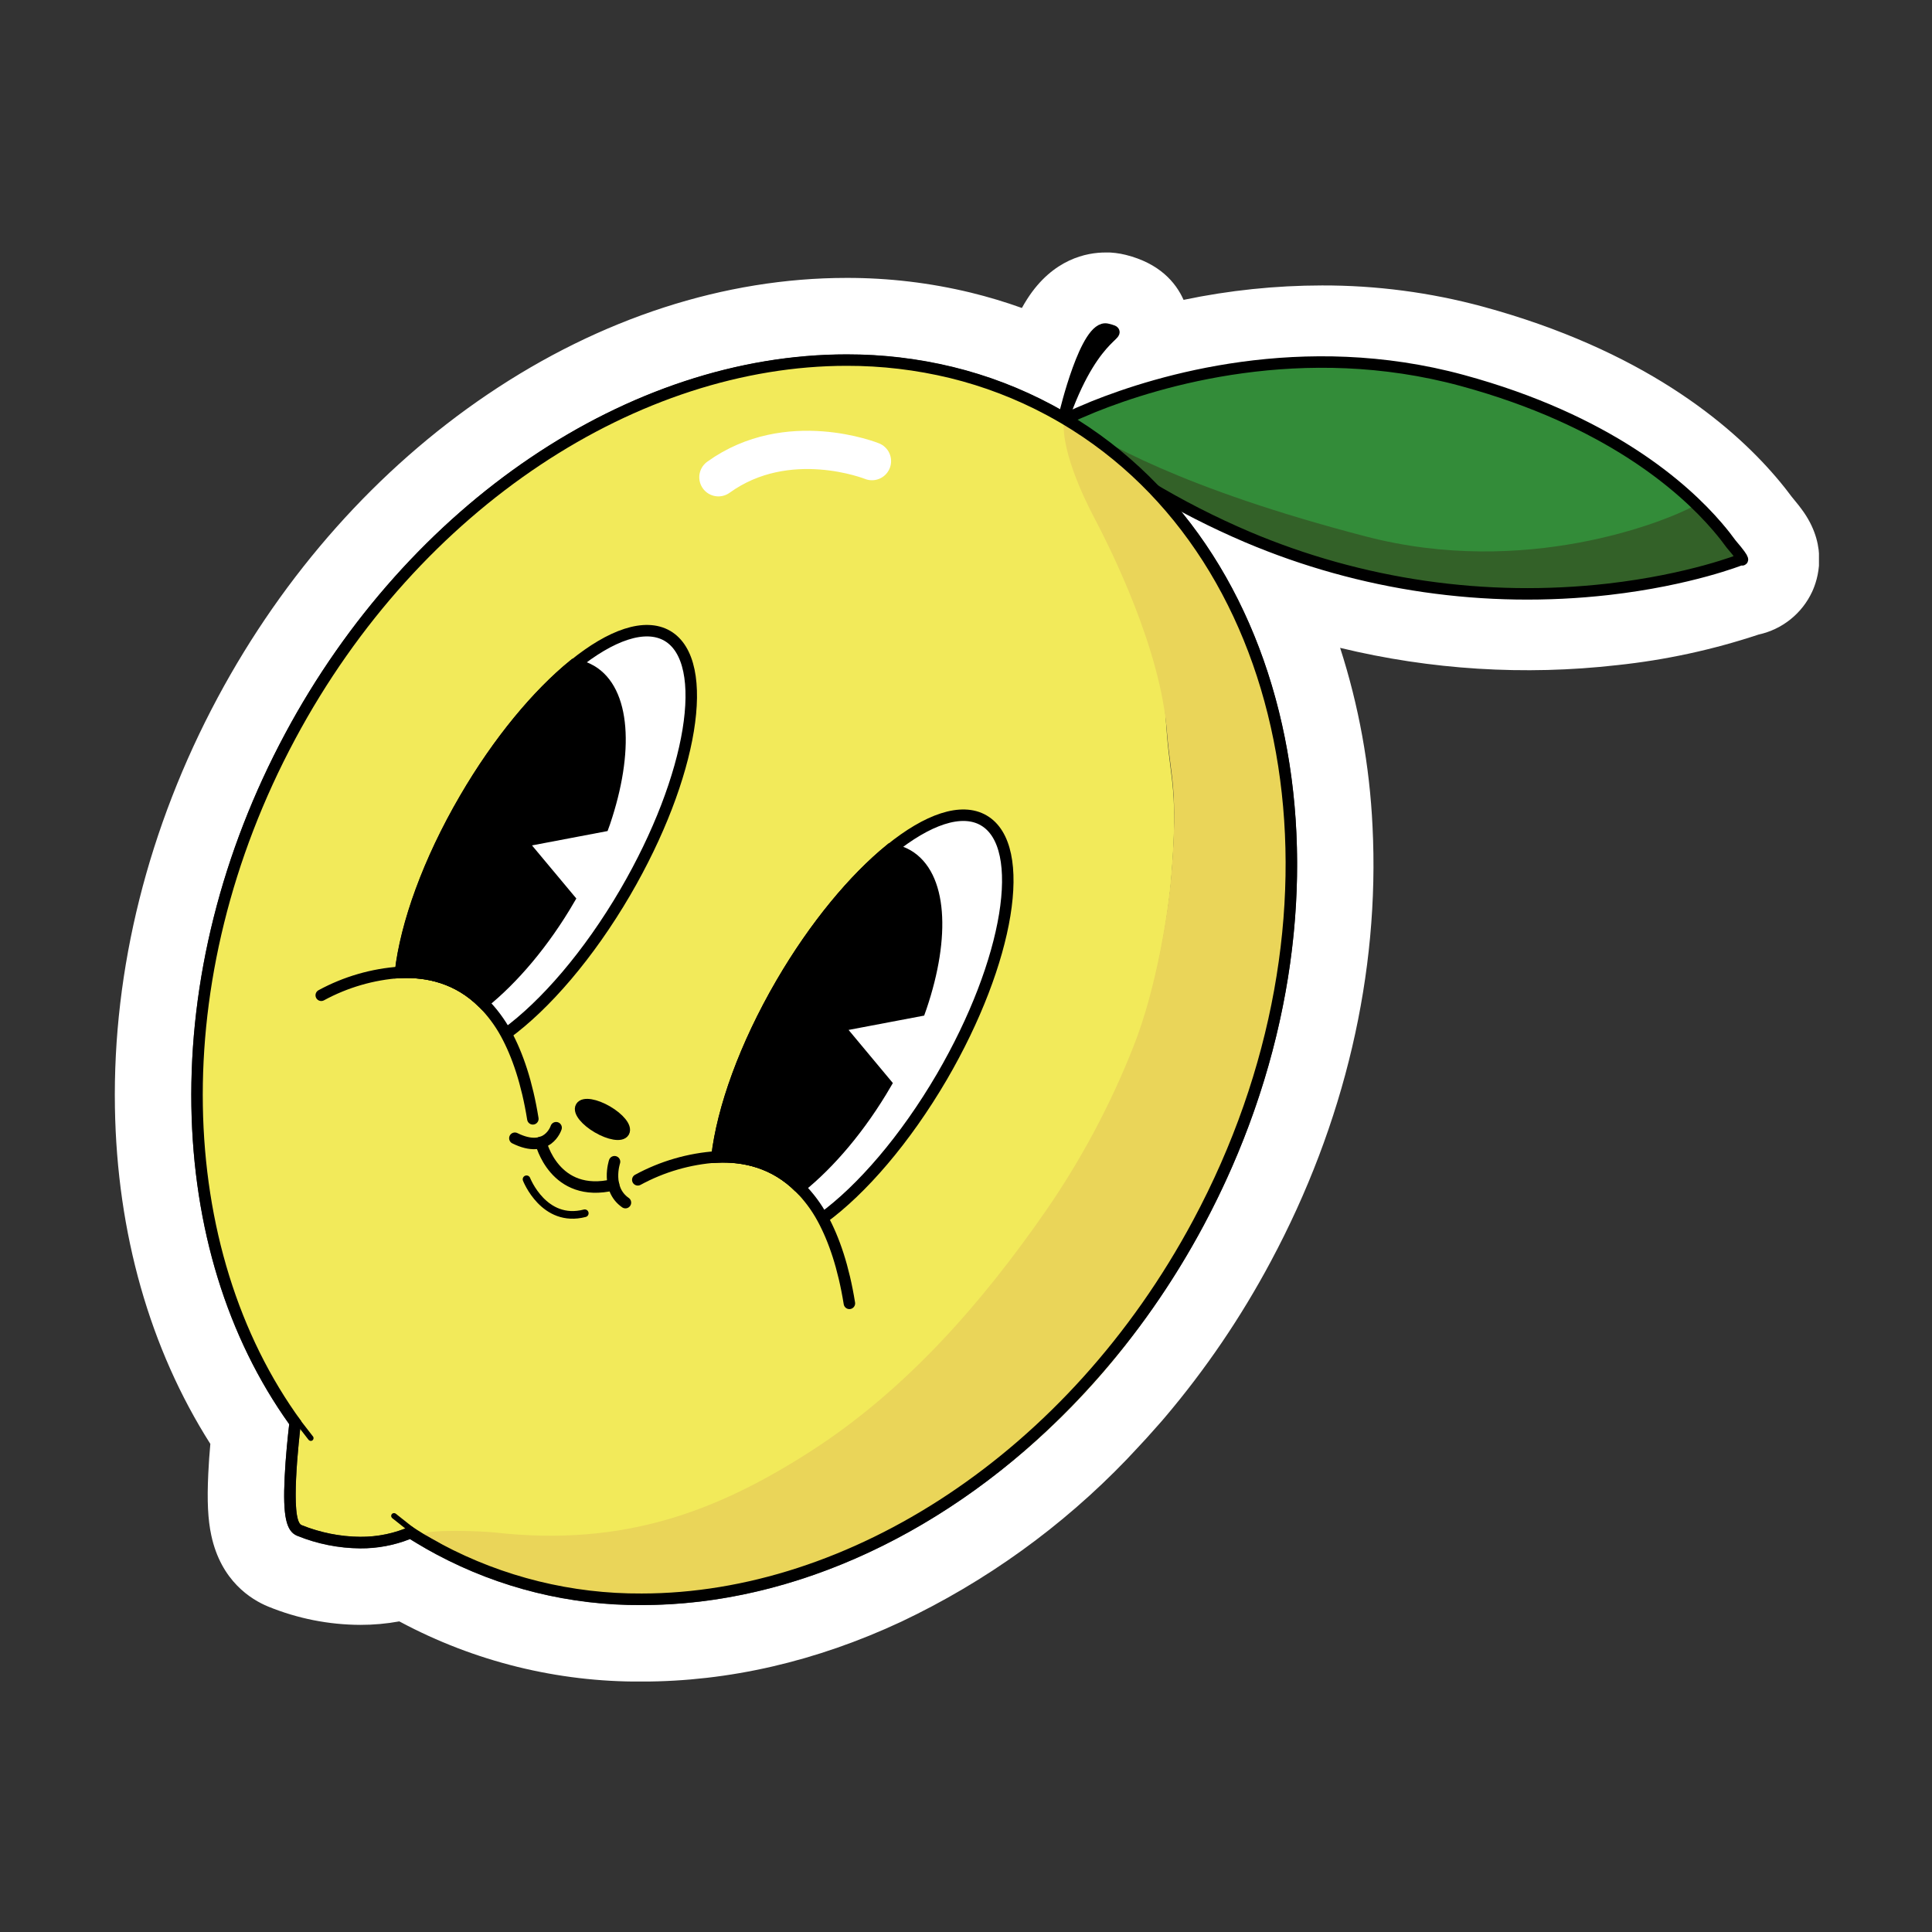 <svg width="505" height="505" viewBox="0 0 505 505" fill="none" xmlns="http://www.w3.org/2000/svg">
<rect x="0" y="0" width="505" height="505" fill="#333333" stroke="none"/>
<g clip-path="url(#clip0_6_280)">
<path d="M288.92 86C289.078 86.001 289.236 86.022 289.39 86.06C294.85 87.42 286.65 85.61 278.47 107.81L279.03 108.12L280.1 108.78C280.58 108.547 281.11 108.307 281.69 108.06L281.81 108.01L282.53 107.69L282.72 107.61L283.32 107.35L283.7 107.19L284.62 106.81H284.73L285.83 106.36C304.833 98.775 325.089 94.816 345.55 94.69C357.943 94.657 370.285 96.278 382.25 99.51C420.25 109.84 439.99 127.32 448.92 137.74L449.92 138.88L450.16 139.18L450.84 140.03L451.01 140.25C451.58 140.97 452.08 141.64 452.53 142.25C455.62 145.86 455.66 146.4 455.41 146.4C455.314 146.386 455.222 146.352 455.14 146.3C455.14 146.3 441.88 151.63 420.46 154.08C388.366 157.728 355.873 153.026 326.13 140.43C319.264 137.532 312.567 134.25 306.07 130.6C345.84 175.8 350.8 252.8 314.57 320.42C307.483 333.666 299.005 346.12 289.28 357.57L288.77 358.17L287.14 360.05C285.6 361.803 284.037 363.523 282.45 365.21L281.34 366.38L280.2 367.56C248.48 400.17 207.94 419.56 167.76 419.56C149.047 419.689 130.599 415.141 114.09 406.33C112.44 405.45 110.78 404.51 109.16 403.53C108.49 403.13 107.83 402.71 107.16 402.31C103.023 403.947 98.609 404.772 94.16 404.74C88.505 404.696 82.909 403.58 77.67 401.45C74.77 400.27 73.91 396.27 74.4 386.17C74.65 380.86 75.24 375.28 75.59 372.28C59.38 349.59 50.54 320.89 50.02 289.17C49.48 256.39 57.95 222.72 74.51 191.82C106.77 131.58 164.4 92.66 221.31 92.66C230.645 92.646 239.948 93.75 249.02 95.95C258.071 98.158 266.807 101.501 275.02 105.9C276.14 106.49 277.29 107.14 278.46 107.82C279.19 104.82 284.03 86.04 288.95 86.04L288.92 86ZM78.36 374.55V374.74V374.55C78.36 374.19 78.43 373.85 78.47 373.55C78.47 373.87 78.4 374.21 78.36 374.55ZM78.24 375.67C78.24 375.36 78.3 375.07 78.33 374.78C78.33 375.07 78.27 375.36 78.24 375.67ZM78.13 376.67C78.13 376.39 78.16 376.12 78.22 375.86C78.22 376.12 78.19 376.39 78.13 376.67ZM78.03 377.76C78.03 377.46 78.08 377.17 78.11 376.89C78.11 377.17 78.06 377.46 78.03 377.76ZM77.92 378.89L78.01 377.99L77.92 378.89ZM77.92 379.14C77.92 379.33 77.92 379.53 77.92 379.72V380.06V379.72C77.92 379.53 77.92 379.33 77.92 379.14ZM77.82 380.36L77.73 381.47L77.82 380.36ZM77.59 383.36L77.47 385.27L77.59 383.36C77.59 382.73 77.68 382.1 77.72 381.48C77.72 382.1 77.63 382.73 77.59 383.36ZM77.41 386.49C77.41 386.13 77.41 385.77 77.41 385.41C77.41 385.77 77.41 386.13 77.41 386.49ZM77.41 387.7C77.41 387.38 77.41 387.07 77.41 386.75C77.41 387.07 77.41 387.38 77.41 387.7ZM77.41 388.01C77.41 388.19 77.41 388.37 77.41 388.55C77.41 388.73 77.41 388.78 77.41 388.9C77.41 388.78 77.41 388.66 77.41 388.55C77.41 388.44 77.41 388.19 77.41 388.01ZM77.41 390.08C77.41 389.79 77.41 389.51 77.41 389.22C77.41 389.51 77.41 389.79 77.41 390.08ZM77.41 392.48C77.41 392.16 77.41 391.84 77.41 391.48C77.41 391.82 77.41 392.14 77.41 392.48ZM77.53 394.48C77.53 393.87 77.44 393.21 77.42 392.48C77.42 393.17 77.48 393.83 77.53 394.48ZM77.63 395.33C77.63 395.13 77.63 394.92 77.56 394.71C77.56 394.92 77.56 395.13 77.63 395.33ZM77.75 396.1C77.75 395.94 77.69 395.78 77.67 395.61C77.67 395.78 77.67 395.94 77.75 396.1ZM77.85 396.58C77.845 396.65 77.845 396.72 77.85 396.79C77.845 396.72 77.845 396.65 77.85 396.58C77.85 396.51 77.85 396.44 77.85 396.37C77.85 396.3 77.85 396.51 77.85 396.58ZM78.08 397.38L77.96 397.03L78.08 397.38ZM78.29 397.86C78.237 397.77 78.191 397.676 78.15 397.58C78.191 397.676 78.237 397.77 78.29 397.86V397.86ZM78.55 398.24C78.483 398.175 78.426 398.101 78.38 398.02C78.426 398.101 78.483 398.175 78.55 398.24V398.24ZM78.92 398.54C78.811 398.493 78.712 398.425 78.63 398.34C78.712 398.425 78.811 398.493 78.92 398.54V398.54ZM79.39 398.73H79.46H79.39H79.33H79.39ZM79.98 398.95L79.82 398.89L79.98 398.95ZM80.47 399.13H80.55H80.47ZM82.83 399.9H82.78H82.83ZM115.56 403.54C114.27 402.72 112.9 402.03 111.56 401.29C112.87 402.06 114.2 402.82 115.56 403.54ZM288.93 66C284.2 66 275.25 67.58 268.46 78.22C268 78.94 267.55 79.7 267.11 80.5C262.746 78.936 258.303 77.601 253.8 76.5C243.17 73.921 232.269 72.625 221.33 72.64C189.4 72.64 156.95 83.16 127.49 103.06C98.67 122.52 74.26 149.95 56.9 182.35C38.73 216.25 29.44 253.35 30.04 289.48C30.58 322.34 39.18 352.57 54.98 377.42C54.76 379.87 54.56 382.55 54.44 385.2C54.1 392.33 54.34 397.2 55.23 401.33C57.79 413.27 65.65 418.11 70.11 419.94C77.751 423.066 85.924 424.689 94.18 424.72C97.597 424.727 101.008 424.422 104.37 423.81L104.64 423.95C124.044 434.319 145.73 439.678 167.73 439.54C190.5 439.54 213.33 434.28 235.58 423.89C257.632 413.448 277.598 399.077 294.5 381.48C294.83 381.14 295.18 380.77 295.5 380.41L295.7 380.2L296.93 378.89C298.7 377.03 300.44 375.11 302.12 373.19C302.7 372.54 303.29 371.85 303.89 371.19L304.07 370.97L304.45 370.53C315.106 357.967 324.392 344.303 332.15 329.77C351.49 293.69 360.69 254.35 358.76 216.01C358.015 200.147 355.167 184.453 350.29 169.34C373.971 175.084 398.478 176.614 422.69 173.86C435.275 172.531 447.68 169.849 459.69 165.86C462.733 165.198 465.581 163.839 468.01 161.891C470.439 159.942 472.383 157.457 473.69 154.63C475.14 151.48 477.83 143.16 471.56 134C470.74 132.81 469.69 131.46 468.27 129.77C467.79 129.13 467.27 128.48 466.79 127.83L466.61 127.61L466.56 127.54L465.69 126.46L465.63 126.39L465.39 126.09L464.17 124.64C452.11 110.57 429.03 91.42 387.57 80.14C373.878 76.438 359.753 74.579 345.57 74.61C333.406 74.626 321.276 75.889 309.37 78.38C307.31 73.76 303.03 68.82 294.26 66.62C292.523 66.189 290.74 65.97 288.95 65.97L288.93 66ZM93.07 392L95.62 391.92L95.44 391.97L92.91 392.06L93.07 392V392ZM89.07 392.13L91.51 392.05L91.37 392.11L88.95 392.19L89.07 392.13V392.13ZM85.33 392.25L87.66 392.17L87.55 392.24L85.25 392.32L85.33 392.25V392.25ZM82.89 392.32H84.19V392.39H82.88V392.31L82.89 392.32ZM82.38 392.32H82.83V392.39H82.38V392.31V392.32ZM81.38 392.32H81.77V392.4H81.38V392.32ZM95.58 392.84L97.35 392.68H97.17L94.77 392.92L95.57 392.77L95.58 392.84ZM92.15 393.16L94.15 392.98L93.41 393.13L91.52 393.32L92.15 393.16V393.16ZM92.87 393.34L95.61 392.98L91.61 393.56L92.83 393.34H92.87ZM88.87 393.45L90.74 393.28L90.17 393.45L88.38 393.63L88.87 393.45ZM89.87 393.73L91.55 393.51L90.49 393.73L89.02 393.94L89.87 393.73ZM84.5 393.85H84.95L84.64 394.04H84.45V393.87L84.5 393.85ZM87.1 394.09L88.68 393.88L87.92 394.11L86.47 394.32L87.1 394.09ZM82.22 394.09H82.57L82.38 394.29H82.15L82.22 394.1V394.09ZM87.72 394.3L88.9 394.09L87.09 394.47L87.72 394.3ZM85.44 394.72L86.72 394.49L86.07 394.68L84.87 394.93L85.44 394.72ZM83.54 394.59H83.82L83.48 394.81L83.54 394.63V394.59ZM82.46 394.73L83.46 394.6L83.39 394.8L82.2 394.98L82.48 394.73H82.46ZM81.39 394.87L81.87 394.81L81.63 395.06H81.3L81.39 394.82V394.87ZM84.11 395.22L84.81 395.05L84.1 395.25L84.11 395.22ZM81.76 395.39L82.76 395.21L82.39 395.44L81.66 395.59L81.73 395.39H81.76ZM83.91 395.28H84L83.42 395.45L83.92 395.28H83.91ZM81.16 395.5H81.22L81.12 395.61V395.51L81.16 395.5ZM81.6 395.86L81.85 395.8L81.55 395.99V395.86H81.6ZM80.35 396.18L80.65 396.1L80.45 396.32L80.28 396.37L80.35 396.18ZM80.83 396.39L81.04 396.31L80.8 396.46V396.39H80.83ZM80.08 396.89L80.36 396.74L80.06 396.93L80.08 396.89ZM79.32 397.29L79.75 397.07L79.61 397.21L79.27 397.43L79.32 397.29V397.29ZM79.19 397.61L79.45 397.38L79.16 397.69V397.61H79.19Z" fill="white"/>
<path d="M455.1 146.25C455.1 146.25 441.84 151.58 420.42 154.03C388.326 157.68 355.833 152.978 326.09 140.38C308.246 132.775 291.541 122.736 276.45 110.55C276.45 110.55 279.83 108.73 285.83 106.31C302.73 99.52 340.44 88.07 382.25 99.46C420.25 109.79 439.99 127.27 448.92 137.69C451.273 140.32 453.344 143.189 455.1 146.25V146.25Z" fill="#338C39"/>
<path d="M455.1 146.25C455.1 146.25 441.84 151.58 420.42 154.03C388.326 157.68 355.833 152.978 326.09 140.38C308.246 132.775 291.541 122.736 276.45 110.55C276.45 110.55 272.76 111.73 278.76 109.31C288.06 115.44 308.92 127.7 357.04 140.23C398.62 151.06 435.24 136.39 442.81 132.23C447.22 137.41 455.1 146.25 455.1 146.25Z" fill="#336128"/>
<path d="M452.49 142.2C451.57 140.93 450.4 139.41 448.92 137.69C439.99 127.27 420.2 109.79 382.25 99.46C340.44 88.07 302.73 99.52 285.83 106.31C282.83 107.54 280.44 108.6 278.83 109.36L278.75 109.31C272.75 111.73 276.44 110.55 276.44 110.55C291.531 122.736 308.236 132.775 326.08 140.38C355.823 152.978 388.316 157.68 420.41 154.03C441.83 151.58 455.09 146.25 455.09 146.25C455.09 146.25 456.9 147.34 452.49 142.2Z" stroke="black" stroke-width="3" stroke-miterlimit="10"/>
<path d="M129.12 401.71C158.24 406.45 187.46 395.89 212.24 379.87C237.02 363.85 256.84 341.16 273.63 316.87C282.741 303.614 290.322 289.37 296.23 274.41C302.52 258.61 305.49 238.01 306.16 229.55C308 206.55 305.99 204.47 305.01 191.85C303.34 170.28 302.48 149.65 289.91 132.05C287.06 128.05 290.62 127.43 288.83 122.79C288.09 120.89 278.74 114.5 280.37 113.22L279.94 112.95C279.14 112.45 279.41 111.04 278.59 110.56C277.3 109.8 276.66 109.56 275.33 108.89C267.23 104.55 258.8 99.95 250.08 97.89C183.01 82.11 114.22 122.76 76.02 194.07C41.49 258.51 46.13 330.77 81.15 375.42C89.318 385.89 99.325 394.785 110.68 401.67C112.14 400.44 118.96 402.57 120.81 402.2C124.85 401.43 125.05 401.04 129.12 401.71Z" fill="#F2EA5A"/>
<path d="M278.33 108.18C276.45 116.35 283.63 130.78 285.91 135.11C290.43 143.71 303.33 169.52 305 191.11C306 203.73 308 205.83 306.15 228.82C305.48 237.27 302.51 257.88 296.22 273.67C290.318 288.633 282.736 302.878 273.62 316.13C256.83 340.39 237.02 363.13 212.23 379.13C187.44 395.13 162.95 404.32 129.48 400.59C125.38 400.14 112.13 399.74 110.67 400.97C112.23 401.91 113.91 402.7 115.46 403.69C175.15 441.98 272.84 404.5 315.46 317.42C355.89 234.66 337.52 145.67 278.33 108.18Z" fill="#EAD559"/>
<path d="M78.82 370.56C78.82 370.56 75.37 397.22 78.82 398.64C82.27 400.06 95.41 404.77 107.96 398.64" fill="#F2EA5A"/>
<path d="M278.33 108.18C278.33 108.18 283.89 84.68 289.39 86.06C294.89 87.44 286.55 85.58 278.33 108.18Z" fill="black" stroke="black" stroke-width="3" stroke-miterlimit="10"/>
<path d="M221.32 95.62C230.416 95.603 239.48 96.678 248.32 98.82C257.114 100.97 265.601 104.222 273.58 108.5C274.913 109.213 276.223 109.95 277.51 110.71C278.33 111.19 279.13 111.71 279.93 112.19L280.36 112.46C339.55 149.95 353.99 240.37 311.88 318.95C279.21 379.95 221.74 416.52 167.72 416.52C149.501 416.628 131.542 412.202 115.46 403.64C113.827 402.774 112.23 401.867 110.67 400.92C109.58 400.26 108.51 399.57 107.45 398.87C103.284 400.775 98.751 401.741 94.17 401.7C88.907 401.648 83.7 400.611 78.82 398.64C75.74 397.37 78.16 376 78.71 371.43C45.99 326.57 43.45 256.1 77.16 193.19C109.83 132.19 167.3 95.62 221.32 95.62V95.62ZM221.32 92.62C164.41 92.62 106.78 131.54 74.52 191.78C57.96 222.68 49.52 256.35 50.03 289.13C50.55 320.85 59.39 349.55 75.6 372.24C75.25 375.24 74.66 380.82 74.41 386.13C73.92 396.23 74.78 400.23 77.68 401.41C82.919 403.54 88.515 404.656 94.17 404.7C98.619 404.732 103.033 403.907 107.17 402.27C107.8 402.67 108.46 403.09 109.17 403.49C110.79 404.49 112.45 405.41 114.1 406.29C130.609 415.101 149.057 419.649 167.77 419.52C224.68 419.52 282.31 380.6 314.58 320.37C357.16 240.9 342.86 148.47 282.02 109.93L281.55 109.64C280.75 109.14 279.93 108.64 279.08 108.12C277.7 107.32 276.35 106.55 275.08 105.86C266.867 101.461 258.131 98.118 249.08 95.91C240.008 93.71 230.705 92.606 221.37 92.62H221.32Z" fill="black"/>
<path d="M76.72 371.27L80.11 375.65L80.6 376.28C80.703 376.441 80.863 376.559 81.048 376.609C81.233 376.658 81.43 376.638 81.6 376.55C81.765 376.45 81.885 376.29 81.935 376.104C81.986 375.918 81.962 375.72 81.87 375.55L78.48 371.17L78 370.54C77.895 370.381 77.736 370.265 77.551 370.215C77.367 370.165 77.171 370.185 77 370.27C76.837 370.372 76.718 370.531 76.668 370.717C76.618 370.902 76.64 371.1 76.73 371.27H76.72Z" fill="black"/>
<path d="M102.46 396.77L106.82 400.23L107.43 400.72C107.574 400.854 107.763 400.928 107.96 400.928C108.156 400.928 108.346 400.854 108.49 400.72C108.629 400.576 108.706 400.385 108.706 400.185C108.706 399.985 108.629 399.793 108.49 399.65L104.13 396.2L103.52 395.71C103.377 395.574 103.187 395.499 102.99 395.499C102.793 395.499 102.603 395.574 102.46 395.71C102.32 395.851 102.241 396.041 102.241 396.24C102.241 396.439 102.32 396.629 102.46 396.77Z" fill="black"/>
<path d="M227.92 120.53C227.92 120.53 205.92 111.67 187.78 124.75" stroke="white" stroke-width="10" stroke-miterlimit="10" stroke-linecap="round"/>
<path d="M132.26 270.21C142.5 262.74 153.87 249.61 163.45 233.21C181.08 202.97 185.98 172.99 174.45 166.21C168.61 162.81 159.7 165.96 150.04 173.81C140.55 181.51 130.31 193.76 121.58 208.75C111.98 225.21 106.15 241.59 104.7 254.19C111.86 253.87 119.7 255.6 126.32 262.19" fill="white"/>
<path d="M132.26 270.21C142.5 262.74 153.87 249.61 163.45 233.21C181.08 202.97 185.98 172.99 174.45 166.21C168.61 162.81 159.7 165.96 150.04 173.81C140.55 181.51 130.31 193.76 121.58 208.75C111.98 225.21 106.15 241.59 104.7 254.19C111.86 253.87 119.7 255.6 126.32 262.19" stroke="black" stroke-width="3" stroke-miterlimit="10"/>
<path d="M148.82 235.01C142.16 246.44 134.16 255.82 126.28 262.15C119.7 255.59 111.82 253.86 104.66 254.15C106.11 241.55 111.94 225.15 121.54 208.71C130.27 193.71 140.54 181.47 150 173.77C151.587 173.982 153.116 174.505 154.5 175.31C163.38 180.49 164.29 196.48 158.03 214.97L157.69 215.91L136.27 219.98L148.82 235.01Z" fill="black" stroke="black" stroke-width="3" stroke-miterlimit="10"/>
<path d="M139.28 292.45C137.76 282.99 135.28 275.73 132.28 270.21C130.672 267.252 128.652 264.538 126.28 262.15C119.7 255.59 111.82 253.86 104.66 254.15C97.411 254.635 90.353 256.682 83.97 260.15" stroke="black" stroke-width="3" stroke-miterlimit="10" stroke-linecap="round"/>
<path d="M215 318.45C225.25 310.97 236.61 297.84 246.2 281.45C263.82 251.21 268.73 221.22 257.15 214.45C251.32 211.04 242.41 214.2 232.74 222.04C223.25 229.75 213.02 241.99 204.28 256.98C194.69 273.45 188.86 289.83 187.4 302.43C194.56 302.1 202.4 303.84 209.02 310.43" fill="white"/>
<path d="M215 318.45C225.25 310.97 236.61 297.84 246.2 281.45C263.82 251.21 268.73 221.22 257.15 214.45C251.32 211.04 242.41 214.2 232.74 222.04C223.25 229.75 213.02 241.99 204.28 256.98C194.69 273.45 188.86 289.83 187.4 302.43C194.56 302.1 202.4 303.84 209.02 310.43" stroke="black" stroke-width="3" stroke-miterlimit="10"/>
<path d="M231.56 283.25C224.9 294.68 216.91 304.06 209.02 310.39C202.44 303.83 194.56 302.09 187.4 302.39C188.86 289.79 194.69 273.39 204.28 256.94C213.02 241.94 223.28 229.71 232.74 222C234.325 222.221 235.852 222.744 237.24 223.54C246.13 228.72 247.03 244.72 240.77 263.21C240.67 263.52 240.55 263.84 240.44 264.15L219.02 268.21L231.56 283.25Z" fill="black" stroke="black" stroke-width="3" stroke-miterlimit="10"/>
<path d="M222.02 340.68C220.5 331.22 218.02 323.97 215.02 318.45C213.415 315.491 211.394 312.777 209.02 310.39C202.44 303.83 194.56 302.09 187.4 302.39C180.151 302.872 173.092 304.919 166.71 308.39" stroke="black" stroke-width="3" stroke-miterlimit="10" stroke-linecap="round"/>
<path d="M145.36 294.77C145.36 294.77 143.17 301.77 134.58 297.52" stroke="black" stroke-width="3" stroke-miterlimit="10" stroke-linecap="round"/>
<path d="M160.63 303.66C160.63 303.66 158.28 310.73 163.48 314.35" stroke="black" stroke-width="3" stroke-miterlimit="10" stroke-linecap="round"/>
<path d="M141.38 298.6C141.38 298.6 144.87 313.38 160.38 309.68" stroke="black" stroke-width="3" stroke-miterlimit="10" stroke-linecap="round"/>
<path d="M163.054 295.86C163.733 294.695 161.784 292.295 158.702 290.498C155.62 288.702 152.571 288.189 151.892 289.353C151.214 290.517 153.162 292.917 156.244 294.714C159.327 296.511 162.375 297.024 163.054 295.86Z" fill="black" stroke="black" stroke-width="3" stroke-miterlimit="10" stroke-linecap="round"/>
<path d="M137.63 308.25C137.63 308.25 142.16 319.9 152.85 317.13" stroke="black" stroke-width="2" stroke-miterlimit="10" stroke-linecap="round"/>
</g>
<defs>
<clipPath id="clip0_6_280">
<rect width="445.45" height="373.52" fill="white" transform="translate(30 66)"/>
</clipPath>
</defs>
</svg>

